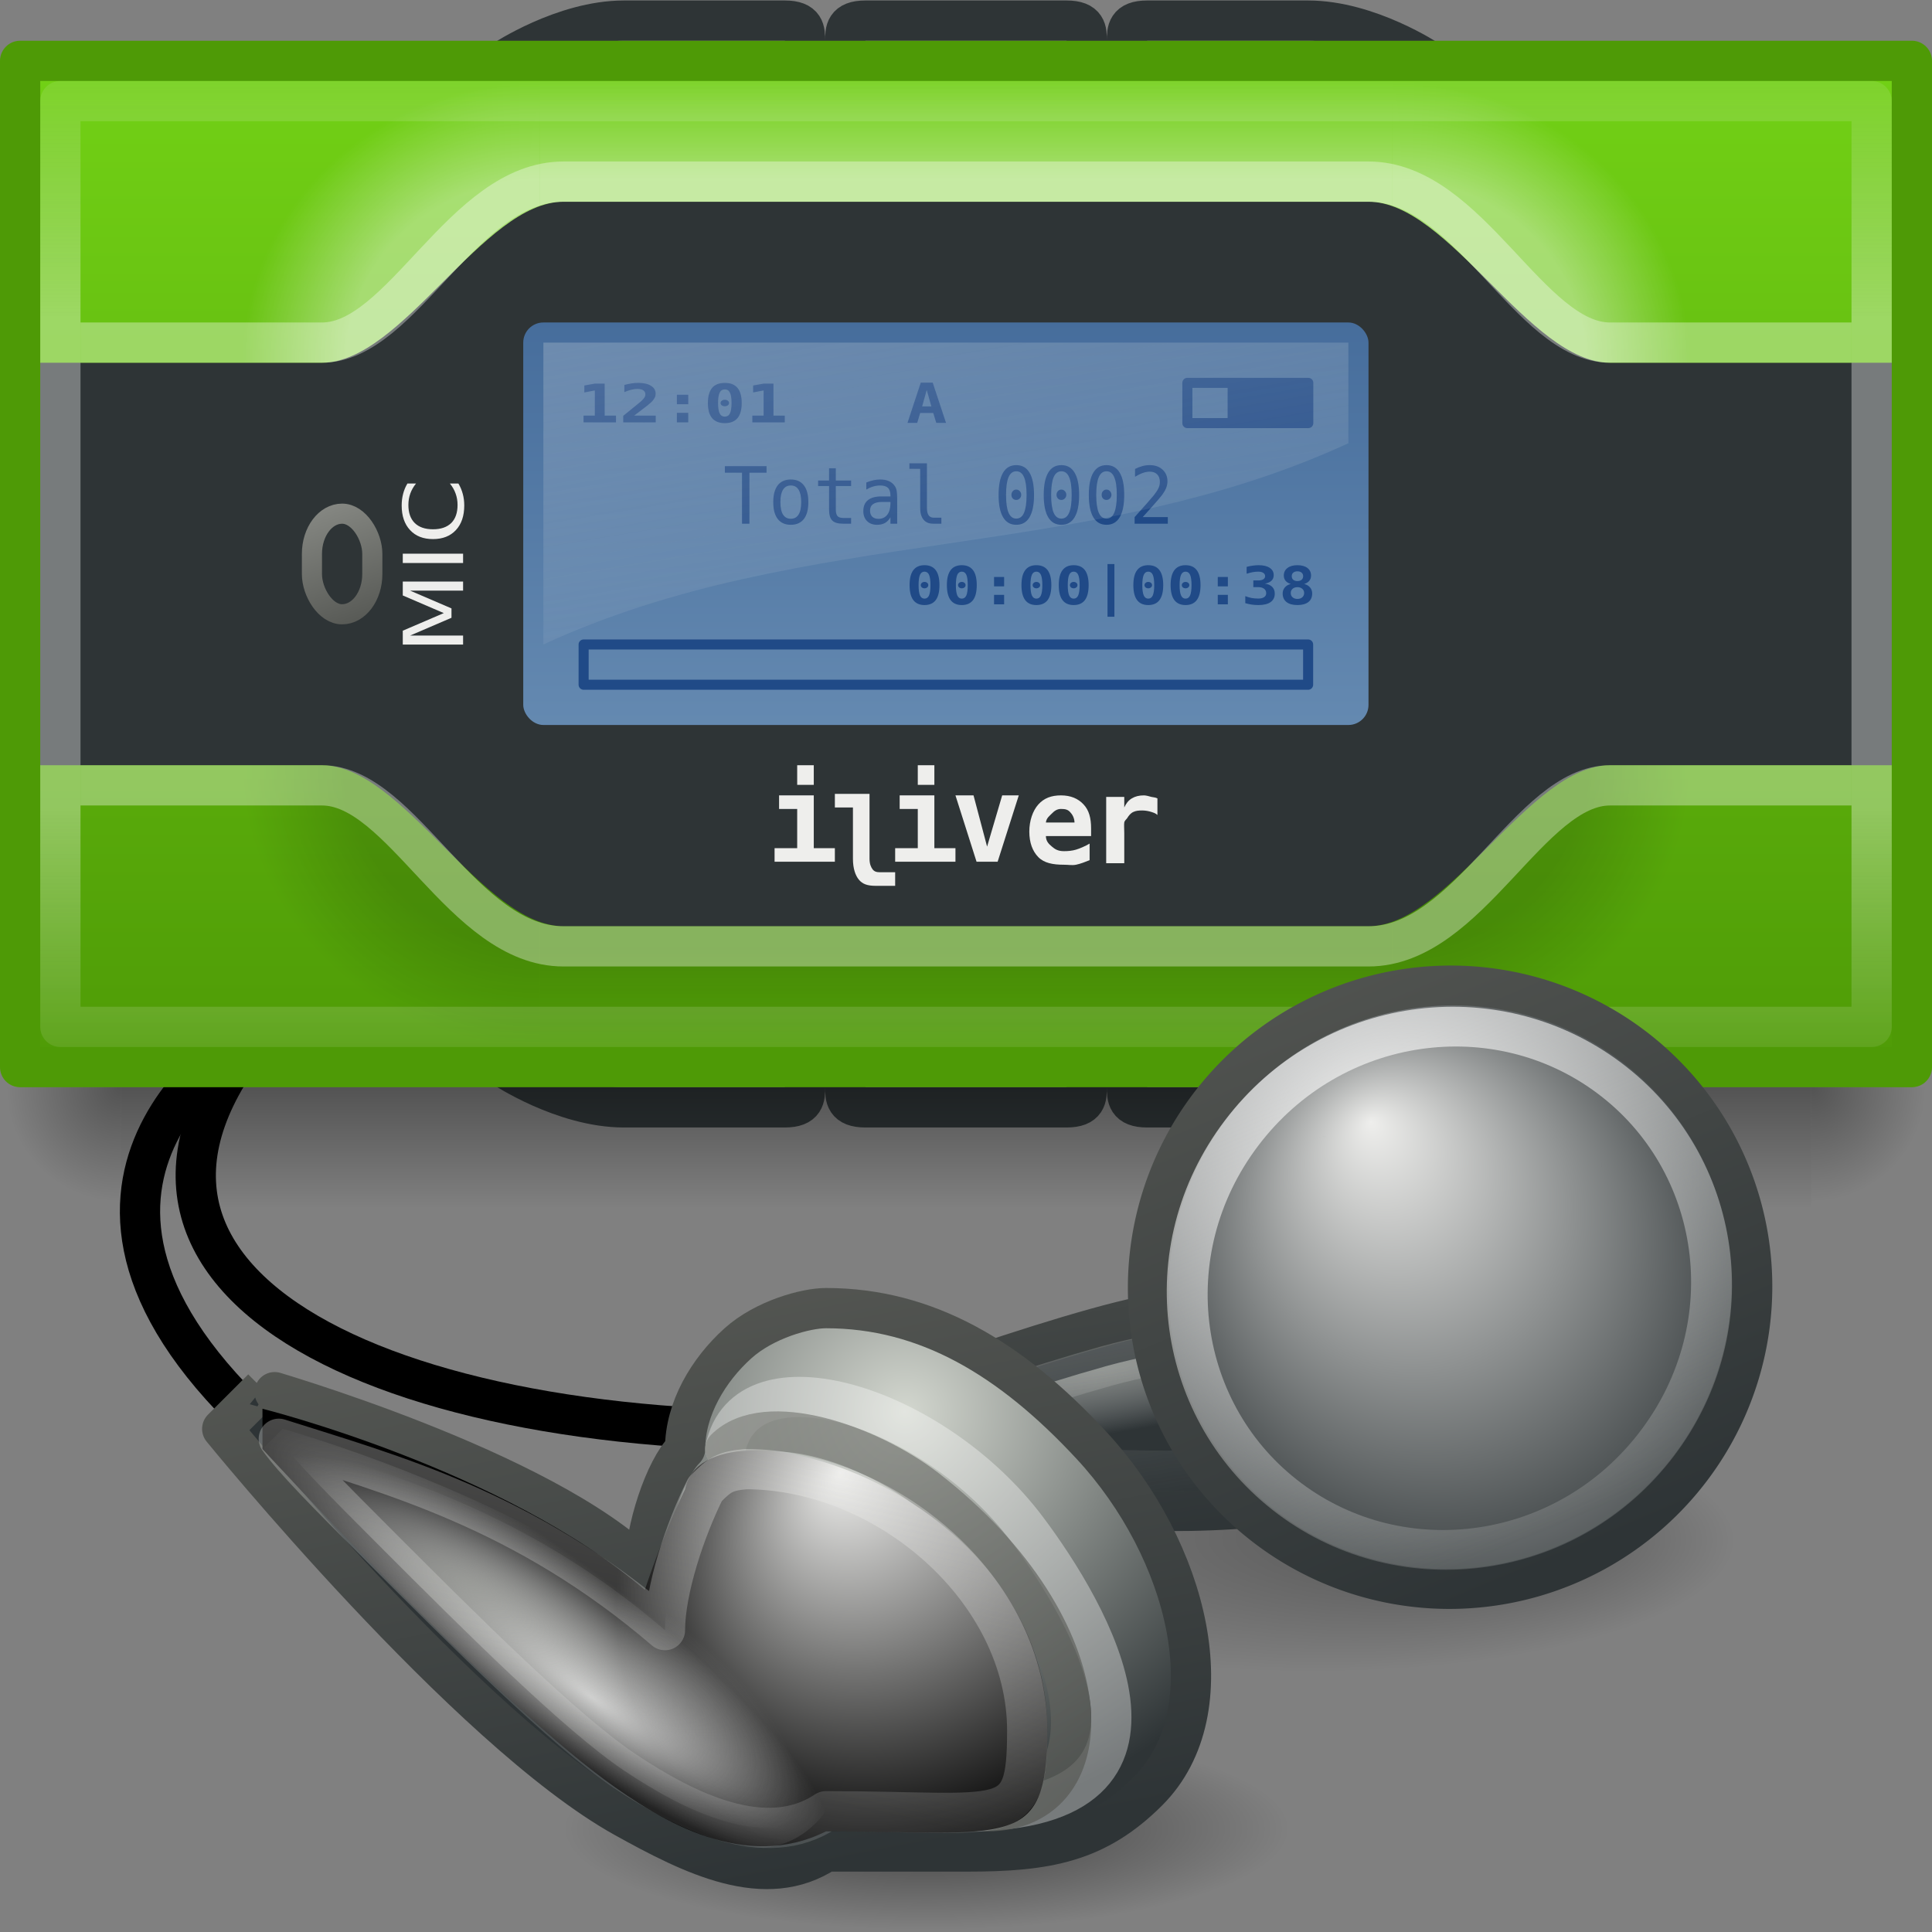 <?xml version="1.0" encoding="UTF-8" standalone="no"?>
<!-- Created with Inkscape (http://www.inkscape.org/) -->
<svg
   xmlns:svg="http://www.w3.org/2000/svg"
   xmlns="http://www.w3.org/2000/svg"
   xmlns:xlink="http://www.w3.org/1999/xlink"
   version="1.0"
   width="48"
   height="48"
   id="svg2684">
  <rect width="100%" height="100%" fill="#808080" stroke="none"/>
  <defs
     id="defs2686">
    <linearGradient
       id="linearGradient3649">
      <stop
         style="stop-color:#ffffff;stop-opacity:1"
         offset="0"
         id="stop3651" />
      <stop
         style="stop-color:#eeeeec;stop-opacity:0.196"
         offset="1"
         id="stop3653" />
    </linearGradient>
    <linearGradient
       id="linearGradient3356">
      <stop
         style="stop-color:#555753;stop-opacity:1"
         offset="0"
         id="stop3358" />
      <stop
         style="stop-color:#2e3436;stop-opacity:1"
         offset="1"
         id="stop3360" />
    </linearGradient>
    <linearGradient
       id="linearGradient3704">
      <stop
         style="stop-color:#eeeeec;stop-opacity:1"
         offset="0"
         id="stop3706" />
      <stop
         style="stop-color:#2e3436;stop-opacity:1"
         offset="1"
         id="stop3708" />
    </linearGradient>
    <linearGradient
       id="linearGradient3453">
      <stop
         style="stop-color:#eeeeec;stop-opacity:1"
         offset="0"
         id="stop3455" />
      <stop
         style="stop-color:#eeeeec;stop-opacity:0"
         offset="1"
         id="stop3457" />
    </linearGradient>
    <linearGradient
       id="linearGradient3479">
      <stop
         style="stop-color:#babdb6;stop-opacity:1"
         offset="0"
         id="stop3481" />
      <stop
         style="stop-color:#ffffff;stop-opacity:0"
         offset="1"
         id="stop3483" />
    </linearGradient>
    <linearGradient
       id="linearGradient3505">
      <stop
         style="stop-color:#555753;stop-opacity:1"
         offset="0"
         id="stop3507" />
      <stop
         style="stop-color:#2e3436;stop-opacity:1"
         offset="1"
         id="stop3509" />
    </linearGradient>
    <linearGradient
       id="linearGradient3389">
      <stop
         style="stop-color:#eeeeec;stop-opacity:1"
         offset="0"
         id="stop3391" />
      <stop
         style="stop-color:#eeeeec;stop-opacity:0.294"
         offset="1"
         id="stop3393" />
    </linearGradient>
    <linearGradient
       x1="27.047"
       y1="31.068"
       x2="24.043"
       y2="44.745"
       id="linearGradient2359"
       xlink:href="#linearGradient3389"
       gradientUnits="userSpaceOnUse"
       gradientTransform="matrix(1,0,0,1.023,0,-1.761)" />
    <linearGradient
       id="linearGradient3422">
      <stop
         style="stop-color:#babdb6;stop-opacity:1"
         offset="0"
         id="stop3424" />
      <stop
         style="stop-color:#ffffff;stop-opacity:0"
         offset="1"
         id="stop3426" />
    </linearGradient>
    <radialGradient
       cx="9.433"
       cy="67.937"
       r="9.797"
       fx="7.63"
       fy="64.277"
       id="radialGradient3428"
       xlink:href="#linearGradient3422"
       gradientUnits="userSpaceOnUse"
       gradientTransform="matrix(0.747,0.416,-0.155,0.278,13.85,16.235)" />
    <linearGradient
       id="linearGradient3383">
      <stop
         style="stop-color:#ffffff;stop-opacity:1"
         offset="0"
         id="stop3385" />
      <stop
         style="stop-color:#ffffff;stop-opacity:0"
         offset="1"
         id="stop3387" />
    </linearGradient>
    <radialGradient
       cx="8.51"
       cy="20.591"
       r="10.484"
       fx="10.694"
       fy="22.915"
       id="radialGradient3411"
       xlink:href="#linearGradient3383"
       gradientUnits="userSpaceOnUse"
       gradientTransform="matrix(0.668,0.497,-0.119,0.16,8.266,31.19)" />
    <radialGradient
       cx="27.5"
       cy="37.5"
       r="1"
       fx="27.5"
       fy="38.781"
       id="radialGradient3986"
       xlink:href="#linearGradient3501"
       gradientUnits="userSpaceOnUse"
       gradientTransform="matrix(0.5,0,0,1.5,13.75,-18.75)" />
    <radialGradient
       cx="27.5"
       cy="37.5"
       r="1"
       fx="27.5"
       fy="38.781"
       id="radialGradient3984"
       xlink:href="#linearGradient3501"
       gradientUnits="userSpaceOnUse"
       gradientTransform="matrix(0.5,0,0,1.5,13.75,-18.75)" />
    <radialGradient
       cx="27.5"
       cy="37.5"
       r="1"
       fx="27.5"
       fy="38.781"
       id="radialGradient3982"
       xlink:href="#linearGradient3501"
       gradientUnits="userSpaceOnUse"
       gradientTransform="matrix(0.5,0,0,1.5,13.75,-18.75)" />
    <linearGradient
       id="linearGradient3501">
      <stop
         style="stop-color:#2e3436;stop-opacity:1"
         offset="0"
         id="stop3503" />
      <stop
         style="stop-color:#2e3436;stop-opacity:0"
         offset="1"
         id="stop3505" />
    </linearGradient>
    <radialGradient
       cx="27.5"
       cy="37.5"
       r="1"
       fx="27.5"
       fy="38.781"
       id="radialGradient3980"
       xlink:href="#linearGradient3501"
       gradientUnits="userSpaceOnUse"
       gradientTransform="matrix(0.5,0,0,1.5,13.75,-18.75)" />
    <linearGradient
       id="linearGradient3433">
      <stop
         style="stop-color:#eeeeec;stop-opacity:1"
         offset="0"
         id="stop3435" />
      <stop
         style="stop-color:#000000;stop-opacity:1"
         offset="1"
         id="stop3437" />
    </linearGradient>
    <radialGradient
       cx="17.258"
       cy="19.513"
       r="10.484"
       fx="13"
       fy="19.741"
       id="radialGradient3376"
       xlink:href="#linearGradient3433"
       gradientUnits="userSpaceOnUse"
       gradientTransform="matrix(0.478,0.467,-0.561,0.574,23.707,17.188)" />
    <linearGradient
       id="linearGradient3342">
      <stop
         style="stop-color:#888a85;stop-opacity:1"
         offset="0"
         id="stop3345" />
      <stop
         style="stop-color:#555753;stop-opacity:1"
         offset="1"
         id="stop3347" />
    </linearGradient>
    <linearGradient
       x1="15.5"
       y1="33.066"
       x2="25.091"
       y2="43.5"
       id="linearGradient3349"
       xlink:href="#linearGradient3342"
       gradientUnits="userSpaceOnUse" />
    <linearGradient
       id="linearGradient3497">
      <stop
         style="stop-color:#555753;stop-opacity:1"
         offset="0"
         id="stop3499" />
      <stop
         style="stop-color:#2e3436;stop-opacity:1"
         offset="1"
         id="stop3501" />
    </linearGradient>
    <linearGradient
       x1="19.817"
       y1="27.315"
       x2="12.503"
       y2="39.791"
       id="linearGradient2368"
       xlink:href="#linearGradient3497"
       gradientUnits="userSpaceOnUse"
       gradientTransform="matrix(0.766,-0.69,0.659,0.797,-20.255,21.897)" />
    <linearGradient
       id="linearGradient3340">
      <stop
         style="stop-color:#d3d7cf;stop-opacity:1"
         offset="0"
         id="stop3342" />
      <stop
         style="stop-color:#2e3436;stop-opacity:1"
         offset="1"
         id="stop3344" />
    </linearGradient>
    <radialGradient
       cx="19.757"
       cy="30.102"
       r="12.534"
       fx="19.757"
       fy="30.102"
       id="radialGradient2366"
       xlink:href="#linearGradient3340"
       gradientUnits="userSpaceOnUse"
       gradientTransform="matrix(0,0.812,-0.841,0,45.776,17.033)" />
    <linearGradient
       id="linearGradient3626">
      <stop
         style="stop-color:#000000;stop-opacity:1"
         offset="0"
         id="stop3628" />
      <stop
         style="stop-color:#000000;stop-opacity:0"
         offset="1"
         id="stop3630" />
    </linearGradient>
    <radialGradient
       cx="24"
       cy="40.5"
       r="24"
       fx="24"
       fy="40.5"
       id="radialGradient3752"
       xlink:href="#linearGradient3626"
       gradientUnits="userSpaceOnUse"
       gradientTransform="matrix(1,0,0,0.146,0,34.594)" />
    <linearGradient
       id="linearGradient3529">
      <stop
         style="stop-color:#ffffff;stop-opacity:1"
         offset="0"
         id="stop3531" />
      <stop
         style="stop-color:#ffffff;stop-opacity:1"
         offset="0.5"
         id="stop3537" />
      <stop
         style="stop-color:#eeeeec;stop-opacity:0.294"
         offset="1"
         id="stop3533" />
    </linearGradient>
    <linearGradient
       id="linearGradient4452">
      <stop
         style="stop-color:#d3d7cf;stop-opacity:1"
         offset="0"
         id="stop4454" />
      <stop
         style="stop-color:#888a85;stop-opacity:1"
         offset="1"
         id="stop4456" />
    </linearGradient>
    <linearGradient
       id="linearGradient4346">
      <stop
         style="stop-color:#eeeeec;stop-opacity:1"
         offset="0"
         id="stop4348" />
      <stop
         style="stop-color:#729fcf;stop-opacity:1"
         offset="1"
         id="stop4350" />
    </linearGradient>
    <linearGradient
       id="linearGradient4240">
      <stop
         style="stop-color:#ef2929;stop-opacity:1"
         offset="0"
         id="stop4242" />
      <stop
         style="stop-color:#a40000;stop-opacity:1"
         offset="1"
         id="stop4244" />
    </linearGradient>
    <linearGradient
       id="linearGradient4101">
      <stop
         style="stop-color:#000000;stop-opacity:1"
         offset="0"
         id="stop4103" />
      <stop
         style="stop-color:#000000;stop-opacity:0"
         offset="1"
         id="stop4105" />
    </linearGradient>
    <linearGradient
       id="linearGradient4052">
      <stop
         style="stop-color:#888a85;stop-opacity:1"
         offset="0"
         id="stop4054" />
      <stop
         style="stop-color:#555753;stop-opacity:1"
         offset="1"
         id="stop4056" />
    </linearGradient>
    <linearGradient
       id="linearGradient3675">
      <stop
         style="stop-color:#eeeeec;stop-opacity:1"
         offset="0"
         id="stop3677" />
      <stop
         style="stop-color:#eeeeec;stop-opacity:0"
         offset="1"
         id="stop3679" />
    </linearGradient>
    <linearGradient
       id="linearGradient3662">
      <stop
         style="stop-color:#3465a4;stop-opacity:1"
         offset="0"
         id="stop3664" />
      <stop
         style="stop-color:#729fcf;stop-opacity:1"
         offset="1"
         id="stop3666" />
    </linearGradient>
    <linearGradient
       id="linearGradient3635">
      <stop
         style="stop-color:#000000;stop-opacity:1"
         offset="0"
         id="stop3637" />
      <stop
         style="stop-color:#000000;stop-opacity:1"
         offset="0.65"
         id="stop3639" />
      <stop
         style="stop-color:#000000;stop-opacity:0"
         offset="1"
         id="stop3641" />
    </linearGradient>
    <linearGradient
       id="linearGradient3581">
      <stop
         style="stop-color:#ffffff;stop-opacity:1"
         offset="0"
         id="stop3583" />
      <stop
         style="stop-color:#ffffff;stop-opacity:1"
         offset="0.65"
         id="stop3605" />
      <stop
         style="stop-color:#ffffff;stop-opacity:0"
         offset="1"
         id="stop3585" />
    </linearGradient>
    <linearGradient
       id="linearGradient3567">
      <stop
         style="stop-color:#73d216;stop-opacity:1"
         offset="0"
         id="stop3569" />
      <stop
         style="stop-color:#4e9a06;stop-opacity:1"
         offset="1"
         id="stop3571" />
    </linearGradient>
    <radialGradient
       cx="14"
       cy="20"
       r="3"
       fx="14"
       fy="20"
       id="radialGradient3609"
       xlink:href="#linearGradient3635"
       gradientUnits="userSpaceOnUse"
       gradientTransform="matrix(2.323,0,0,2.323,-18.527,-76.467)" />
    <radialGradient
       cx="34"
       cy="20"
       r="3"
       fx="34"
       fy="20"
       id="radialGradient3611"
       xlink:href="#linearGradient3635"
       gradientUnits="userSpaceOnUse"
       gradientTransform="matrix(2.325,0,0,2.325,-45.05,-76.5)" />
    <linearGradient
       x1="24"
       y1="20"
       x2="24"
       y2="14"
       id="linearGradient3613"
       xlink:href="#linearGradient3635"
       gradientUnits="userSpaceOnUse"
       gradientTransform="matrix(1,0,0,1.167,0,-53.333)" />
    <radialGradient
       cx="14"
       cy="20"
       r="3"
       fx="14"
       fy="20"
       id="radialGradient3615"
       xlink:href="#linearGradient3581"
       gradientUnits="userSpaceOnUse"
       gradientTransform="matrix(2.323,0,0,2.323,-18.527,-26.467)" />
    <radialGradient
       cx="34"
       cy="20"
       r="3"
       fx="34"
       fy="20"
       id="radialGradient3617"
       xlink:href="#linearGradient3581"
       gradientUnits="userSpaceOnUse"
       gradientTransform="matrix(2.325,0,0,2.325,-45.05,-26.5)" />
    <linearGradient
       x1="24"
       y1="20"
       x2="24"
       y2="14"
       id="linearGradient3619"
       xlink:href="#linearGradient3581"
       gradientUnits="userSpaceOnUse"
       gradientTransform="matrix(1,0,0,1.167,0,-3.333)" />
    <radialGradient
       cx="24"
       cy="40.5"
       r="24"
       fx="34.869"
       fy="39.557"
       id="radialGradient4441"
       xlink:href="#linearGradient3626"
       gradientUnits="userSpaceOnUse"
       gradientTransform="matrix(1,0,0,0.146,0,34.594)" />
    <linearGradient
       x1="16.975"
       y1="33"
       x2="10.305"
       y2="42.778"
       id="linearGradient4443"
       xlink:href="#linearGradient3505"
       gradientUnits="userSpaceOnUse"
       gradientTransform="matrix(0.721,-0.696,0.702,0.739,-6.254,14.588)" />
    <radialGradient
       cx="6.865"
       cy="27.7"
       r="10.271"
       fx="6.865"
       fy="27.7"
       id="radialGradient4445"
       xlink:href="#linearGradient3479"
       gradientUnits="userSpaceOnUse"
       gradientTransform="matrix(-8.5861627e-2,0.128,-0.695,-0.465,30.203,49.383)" />
    <linearGradient
       x1="21.941"
       y1="34.082"
       x2="14.677"
       y2="44.691"
       id="linearGradient4447"
       xlink:href="#linearGradient3453"
       gradientUnits="userSpaceOnUse" />
    <radialGradient
       cx="21.606"
       cy="38.298"
       r="5.487"
       fx="18.683"
       fy="37.614"
       id="radialGradient4449"
       xlink:href="#linearGradient3704"
       gradientUnits="userSpaceOnUse"
       gradientTransform="matrix(1.35,0.377,-0.305,1.427,4.005,-24.82)" />
    <linearGradient
       x1="11.154"
       y1="36.413"
       x2="25.949"
       y2="44.373"
       id="linearGradient4451"
       xlink:href="#linearGradient3356"
       gradientUnits="userSpaceOnUse" />
    <linearGradient
       x1="12.408"
       y1="36.591"
       x2="25.416"
       y2="43.61"
       id="linearGradient4453"
       xlink:href="#linearGradient3649"
       gradientUnits="userSpaceOnUse" />
    <radialGradient
       cx="27.5"
       cy="37.5"
       r="1"
       fx="27.5"
       fy="38.781"
       id="radialGradient4455"
       xlink:href="#linearGradient3501"
       gradientUnits="userSpaceOnUse"
       gradientTransform="matrix(0.5,0,0,1.5,13.75,-18.75)" />
    <radialGradient
       cx="27.5"
       cy="37.5"
       r="1"
       fx="27.5"
       fy="38.781"
       id="radialGradient4457"
       xlink:href="#linearGradient3501"
       gradientUnits="userSpaceOnUse"
       gradientTransform="matrix(0.5,0,0,1.5,13.75,-18.75)" />
    <radialGradient
       cx="27.5"
       cy="37.5"
       r="1"
       fx="27.5"
       fy="38.781"
       id="radialGradient4459"
       xlink:href="#linearGradient3501"
       gradientUnits="userSpaceOnUse"
       gradientTransform="matrix(0.5,0,0,1.5,13.75,-18.75)" />
    <radialGradient
       cx="27.5"
       cy="37.5"
       r="1"
       fx="27.5"
       fy="38.781"
       id="radialGradient4461"
       xlink:href="#linearGradient3501"
       gradientUnits="userSpaceOnUse"
       gradientTransform="matrix(0.5,0,0,1.5,13.75,-18.75)" />
    <radialGradient
       cx="27.5"
       cy="37.5"
       r="1"
       fx="27.5"
       fy="38.781"
       id="radialGradient4463"
       xlink:href="#linearGradient3501"
       gradientUnits="userSpaceOnUse"
       gradientTransform="matrix(0.5,0,0,1.5,13.75,-18.75)" />
    <radialGradient
       cx="27.5"
       cy="37.5"
       r="1"
       fx="27.5"
       fy="38.781"
       id="radialGradient4465"
       xlink:href="#linearGradient3501"
       gradientUnits="userSpaceOnUse"
       gradientTransform="matrix(0.5,0,0,1.5,13.75,-18.75)" />
    <radialGradient
       cx="27.5"
       cy="37.5"
       r="1"
       fx="27.5"
       fy="38.781"
       id="radialGradient4467"
       xlink:href="#linearGradient3501"
       gradientUnits="userSpaceOnUse"
       gradientTransform="matrix(0.5,0,0,1.5,13.75,-18.75)" />
    <radialGradient
       cx="27.5"
       cy="37.5"
       r="1"
       fx="27.5"
       fy="38.781"
       id="radialGradient4469"
       xlink:href="#linearGradient3501"
       gradientUnits="userSpaceOnUse"
       gradientTransform="matrix(0.5,0,0,1.5,13.75,-18.75)" />
    <radialGradient
       cx="45"
       cy="38"
       r="1.5"
       fx="45"
       fy="38"
       id="radialGradient2909"
       xlink:href="#linearGradient4101"
       gradientUnits="userSpaceOnUse"
       gradientTransform="matrix(1.884,0,0,1.884,-39.772,-44.573)" />
    <radialGradient
       cx="45"
       cy="38"
       r="1.5"
       fx="45"
       fy="38"
       id="radialGradient2912"
       xlink:href="#linearGradient4101"
       gradientUnits="userSpaceOnUse"
       gradientTransform="matrix(-1.884,0,0,1.884,87.772,-44.573)" />
    <linearGradient
       x1="24"
       y1="38"
       x2="24"
       y2="41"
       id="linearGradient2915"
       xlink:href="#linearGradient4101"
       gradientUnits="userSpaceOnUse"
       gradientTransform="translate(0,-10.988)" />
    <linearGradient
       x1="21.517"
       y1="17.052"
       x2="23.5"
       y2="29.006"
       id="linearGradient2918"
       xlink:href="#linearGradient3675"
       gradientUnits="userSpaceOnUse"
       gradientTransform="translate(0,-10.988)" />
    <linearGradient
       x1="7.5"
       y1="23"
       x2="9.5"
       y2="27"
       id="linearGradient2934"
       xlink:href="#linearGradient4052"
       gradientUnits="userSpaceOnUse"
       gradientTransform="matrix(1,0,0,0.714,0,-3.845)" />
    <linearGradient
       x1="23.5"
       y1="12.469"
       x2="23.5"
       y2="29"
       id="linearGradient2938"
       xlink:href="#linearGradient3662"
       gradientUnits="userSpaceOnUse"
       gradientTransform="translate(0,-10.988)" />
    <linearGradient
       x1="24"
       y1="24"
       x2="24"
       y2="36"
       id="linearGradient2941"
       xlink:href="#linearGradient3529"
       gradientUnits="userSpaceOnUse"
       gradientTransform="translate(0,-9.988)"
       spreadMethod="reflect" />
    <linearGradient
       x1="24"
       y1="12"
       x2="24"
       y2="38"
       id="linearGradient2955"
       xlink:href="#linearGradient3567"
       gradientUnits="userSpaceOnUse"
       gradientTransform="translate(0,-10.988)" />
  </defs>
  <g
     id="layer1">
    <path
       d="M 21.564,35.5 C 10.021,36 1.021,32 6.521,25.5"
       style="fill:none;fill-rule:evenodd;stroke:#000000;stroke-width:1px;stroke-linecap:butt;stroke-linejoin:miter;stroke-opacity:1"
       id="path3732" />
    <path
       d="M 6.021,35 C 0.021,29 6.521,25.5 6.521,25.5"
       style="fill:none;fill-rule:evenodd;stroke:#000000;stroke-width:1px;stroke-linecap:butt;stroke-linejoin:miter;stroke-opacity:1"
       id="path3517" />
    <path
       d="M 12.5,26.512 C 12.5,26.512 14,27.512 15.5,27.512 C 15.5,27.512 19.5,27.512 19.5,27.512 C 20.5,27.512 19.5,26.512 20.5,26.512 C 21.5,26.512 20.5,27.512 21.5,27.512 C 21.5,27.512 26.5,27.512 26.5,27.512 C 27.5,27.512 26.5,26.512 27.5,26.512 C 28.5,26.512 27.5,27.512 28.5,27.512 C 28.5,27.512 32.5,27.512 32.5,27.512 C 34,27.512 35.5,26.512 35.5,26.512"
       style="fill:none;fill-rule:evenodd;stroke:#2e3436;stroke-width:1px;stroke-linecap:round;stroke-linejoin:round;stroke-opacity:1"
       id="path4044" />
    <path
       d="M 12.5,1.512 C 12.5,1.512 14,0.512 15.5,0.512 C 15.5,0.512 19.5,0.512 19.5,0.512 C 20.5,0.512 19.5,1.512 20.5,1.512 C 21.5,1.512 20.5,0.512 21.5,0.512 C 21.5,0.512 26.5,0.512 26.5,0.512 C 27.5,0.512 26.5,1.512 27.5,1.512 C 28.5,1.512 27.5,0.512 28.5,0.512 C 28.5,0.512 32.5,0.512 32.5,0.512 C 34,0.512 35.5,1.512 35.5,1.512"
       style="fill:none;fill-rule:evenodd;stroke:#2e3436;stroke-width:1px;stroke-linecap:round;stroke-linejoin:round;stroke-opacity:1"
       id="path4042" />
    <path
       d="M 0.5,1.512 C 0.5,1.512 47.5,1.512 47.5,1.512 L 47.5,26.512 L 0.5,26.512 L 0.5,1.512 z "
       style="fill:url(#linearGradient2955);fill-opacity:1;stroke:#4e9a06;stroke-linecap:round;stroke-linejoin:round"
       id="rect2588" />
    <g
       transform="matrix(1.059,0,0,1,-1.412,-10.988)"
       style="opacity:0.3"
       id="g3643">
      <rect
         width="7"
         height="7"
         x="7"
         y="-37"
         transform="scale(1,-1)"
         style="opacity:0.5;fill:url(#radialGradient3609);fill-opacity:1;stroke:none;stroke-linecap:square;stroke-linejoin:round"
         id="rect3614" />
      <rect
         width="7"
         height="7"
         x="34"
         y="-37"
         transform="scale(1,-1)"
         style="opacity:0.5;fill:url(#radialGradient3611);fill-opacity:1;stroke:none;stroke-linecap:square;stroke-linejoin:round"
         id="rect3616" />
      <rect
         width="20"
         height="7"
         x="14"
         y="-37"
         transform="scale(1,-1)"
         style="opacity:0.5;fill:url(#linearGradient3613);fill-opacity:1;stroke:none;stroke-linecap:square;stroke-linejoin:round"
         id="rect3618" />
    </g>
    <g
       transform="matrix(1.059,0,0,1,-1.412,-10.988)"
       style="opacity:0.8"
       id="g3607">
      <rect
         width="7"
         height="7"
         x="7"
         y="13"
         style="opacity:0.5;fill:url(#radialGradient3615);fill-opacity:1;stroke:none;stroke-linecap:square;stroke-linejoin:round"
         id="rect3575" />
      <rect
         width="7"
         height="7"
         x="34"
         y="13"
         style="opacity:0.5;fill:url(#radialGradient3617);fill-opacity:1;stroke:none;stroke-linecap:square;stroke-linejoin:round"
         id="rect3577" />
      <rect
         width="20"
         height="7"
         x="14"
         y="13"
         style="opacity:0.5;fill:url(#linearGradient3619);fill-opacity:1;stroke:none;stroke-linecap:square;stroke-linejoin:round"
         id="rect3579" />
    </g>
    <path
       d="M 1,19.012 L 8,19.012 C 10,19.012 12,23.012 14,23.012 L 34,23.012 C 36,23.012 38,19.012 40,19.012 L 47,19.012 L 47,9.012 L 40,9.012 C 38,9.012 36,5.012 34,5.012 L 14,5.012 C 12,5.012 10,9.012 8,9.012 L 1,9.012 L 1,19.012 z "
       style="fill:#2e3436;fill-rule:evenodd;stroke:none;stroke-width:1px;stroke-linecap:butt;stroke-linejoin:miter;stroke-opacity:1"
       id="path3561" />
    <path
       d="M 2.5,8.512 L 8,8.512 C 10,8.512 11.5,4.512 14,4.512 L 34,4.512 C 36.5,4.512 38,8.512 40,8.512 L 45.5,8.512"
       style="opacity:0.35;fill:none;fill-rule:evenodd;stroke:#ffffff;stroke-width:1px;stroke-linecap:square;stroke-linejoin:miter;stroke-opacity:1"
       id="path3559" />
    <path
       d="M 2.5,19.512 L 8,19.512 C 10,19.512 11.5,23.512 14,23.512 L 34,23.512 C 36.5,23.512 38,19.512 40,19.512 L 45.5,19.512"
       style="opacity:0.35;fill:none;fill-rule:evenodd;stroke:#ffffff;stroke-width:1px;stroke-linecap:square;stroke-linejoin:miter;stroke-opacity:1"
       id="path3563" />
    <rect
       width="45"
       height="23"
       x="1.5"
       y="2.512"
       style="opacity:0.35;fill:none;fill-opacity:1;stroke:url(#linearGradient2941);stroke-linecap:square;stroke-linejoin:round"
       id="rect3565" />
    <rect
       width="21"
       height="10"
       rx="0.5"
       ry="0.5"
       x="13"
       y="8.012"
       style="opacity:0.8;fill:url(#linearGradient2938);fill-opacity:1;stroke:none;stroke-linecap:square;stroke-linejoin:round"
       id="rect3660" />
    <path
       d="M 19.806,19.012 L 19.806,19.499 L 20.218,19.499 L 20.218,19.012 L 19.806,19.012 z M 22.802,19.012 L 22.802,19.499 L 23.214,19.499 L 23.214,19.012 L 22.802,19.012 z M 20.742,19.724 L 20.742,20.061 L 21.191,20.061 L 21.191,21.334 C 21.191,21.579 21.252,21.753 21.341,21.858 C 21.43,21.964 21.549,22.008 21.753,22.008 L 22.24,22.008 L 22.24,21.671 L 21.865,21.671 C 21.77,21.671 21.718,21.65 21.678,21.596 C 21.638,21.542 21.603,21.463 21.603,21.334 L 21.603,19.724 L 20.742,19.724 z M 19.356,19.761 L 19.356,20.098 L 19.806,20.098 L 19.806,21.072 L 19.244,21.072 L 19.244,21.409 L 20.742,21.409 L 20.742,21.072 L 20.218,21.072 L 20.218,19.761 L 19.356,19.761 z M 22.352,19.761 L 22.352,20.098 L 22.802,20.098 L 22.802,21.072 L 22.24,21.072 L 22.24,21.409 L 23.738,21.409 L 23.738,21.072 L 23.214,21.072 L 23.214,19.761 L 22.352,19.761 z M 23.738,19.761 L 24.262,21.409 L 24.786,21.409 L 25.311,19.761 L 24.899,19.761 L 24.524,21.034 L 24.187,19.761 L 23.738,19.761 z M 26.359,19.761 C 26.118,19.761 25.937,19.831 25.798,19.986 C 25.658,20.141 25.573,20.393 25.573,20.66 C 25.573,20.936 25.653,21.149 25.798,21.296 C 25.943,21.443 26.16,21.484 26.434,21.484 C 26.549,21.484 26.63,21.504 26.734,21.484 C 26.837,21.463 26.971,21.412 27.071,21.371 L 27.071,20.959 C 26.966,21.021 26.829,21.081 26.734,21.109 C 26.638,21.138 26.533,21.147 26.434,21.147 C 26.285,21.147 26.21,21.098 26.135,21.034 C 26.059,20.971 25.986,20.901 25.985,20.772 L 27.108,20.772 L 27.108,20.585 C 27.108,20.324 27.056,20.129 26.921,19.986 C 26.787,19.841 26.602,19.761 26.359,19.761 z M 28.419,19.761 C 28.303,19.761 28.206,19.784 28.119,19.836 C 28.033,19.887 27.974,19.967 27.932,20.061 L 27.932,19.799 L 27.483,19.799 L 27.483,21.446 L 27.932,21.446 L 27.932,20.697 C 27.932,20.59 27.923,20.488 27.932,20.435 C 27.942,20.382 27.984,20.36 28.007,20.323 C 28.044,20.262 28.09,20.204 28.157,20.173 C 28.225,20.141 28.291,20.136 28.382,20.136 C 28.457,20.136 28.544,20.152 28.606,20.173 C 28.67,20.194 28.709,20.205 28.756,20.248 L 28.756,19.836 C 28.705,19.809 28.663,19.812 28.606,19.799 C 28.551,19.784 28.477,19.761 28.419,19.761 z M 26.359,20.098 C 26.469,20.098 26.528,20.114 26.584,20.173 C 26.641,20.231 26.694,20.322 26.696,20.435 L 25.985,20.435 C 25.996,20.325 26.076,20.27 26.135,20.21 C 26.193,20.15 26.261,20.098 26.359,20.098 z "
       style="font-size:4px;font-style:normal;font-weight:normal;fill:#eeeeec;fill-opacity:1;stroke:none;stroke-width:1px;stroke-linecap:butt;stroke-linejoin:miter;stroke-opacity:1;font-family:Bitstream Vera Sans Mono"
       id="path4399" />
    <rect
       width="1.5"
       height="2.5"
       rx="1"
       ry="1"
       x="7.75"
       y="12.762"
       style="fill:#2e3436;fill-opacity:1;stroke:url(#linearGradient2934);stroke-width:0.5;stroke-linecap:round;stroke-linejoin:round;stroke-miterlimit:4;stroke-dasharray:none;stroke-opacity:1"
       id="rect4046" />
    <path
       d="M -14.981,10.691 L -14.658,10.691 L -14.249,11.78 L -13.839,10.691 L -13.516,10.691 L -13.516,12.292 L -13.727,12.292 L -13.727,10.886 L -14.14,11.984 L -14.358,11.984 L -14.771,10.886 L -14.771,12.292 L -14.981,12.292 L -14.981,10.691 M -13.085,10.691 L -12.868,10.691 L -12.868,12.292 L -13.085,12.292 L -13.085,10.691 M -11.238,10.814 L -11.238,11.042 C -11.311,10.975 -11.389,10.924 -11.472,10.89 C -11.554,10.857 -11.642,10.84 -11.735,10.84 C -11.918,10.84 -12.058,10.896 -12.155,11.008 C -12.252,11.12 -12.301,11.281 -12.301,11.493 C -12.301,11.704 -12.252,11.865 -12.155,11.978 C -12.058,12.089 -11.918,12.145 -11.735,12.145 C -11.642,12.145 -11.554,12.128 -11.472,12.094 C -11.389,12.061 -11.311,12.01 -11.238,11.942 L -11.238,12.168 C -11.314,12.22 -11.395,12.258 -11.48,12.284 C -11.564,12.31 -11.653,12.323 -11.748,12.323 C -11.99,12.323 -12.181,12.249 -12.32,12.101 C -12.46,11.952 -12.529,11.749 -12.529,11.493 C -12.529,11.235 -12.46,11.033 -12.32,10.885 C -12.181,10.736 -11.99,10.662 -11.748,10.662 C -11.652,10.662 -11.562,10.675 -11.478,10.7 C -11.392,10.725 -11.313,10.763 -11.238,10.814"
       transform="matrix(0,-1.069,0.936,0,0,0)"
       style="font-size:2.196px;font-style:normal;font-weight:normal;fill:#eeeeec;fill-opacity:1;stroke:none;stroke-width:1px;stroke-linecap:butt;stroke-linejoin:miter;stroke-opacity:1;font-family:Bitstream Vera Sans Mono"
       id="text4048" />
    <path
       d="M 12.629,11.855 L 12.873,11.855 L 12.873,11.137 L 12.646,11.194 L 12.646,10.996 L 12.875,10.942 L 13.086,10.942 L 13.086,11.855 L 13.331,11.855 L 13.331,12.048 L 12.629,12.048 L 12.629,11.855 M 13.724,11.855 L 14.191,11.855 L 14.191,12.048 L 13.488,12.048 L 13.488,11.861 L 13.606,11.735 C 13.747,11.586 13.833,11.494 13.863,11.459 C 13.9,11.416 13.927,11.379 13.943,11.346 C 13.959,11.313 13.967,11.281 13.967,11.248 C 13.967,11.199 13.952,11.161 13.922,11.134 C 13.893,11.107 13.85,11.094 13.795,11.094 C 13.756,11.094 13.712,11.101 13.664,11.117 C 13.615,11.133 13.564,11.155 13.512,11.185 L 13.512,10.981 C 13.564,10.962 13.616,10.947 13.666,10.937 C 13.717,10.927 13.766,10.922 13.813,10.922 C 13.93,10.922 14.022,10.949 14.088,11.004 C 14.155,11.058 14.189,11.133 14.189,11.227 C 14.189,11.27 14.182,11.311 14.167,11.349 C 14.152,11.387 14.128,11.43 14.092,11.476 C 14.066,11.51 13.994,11.585 13.876,11.703 C 13.813,11.767 13.762,11.817 13.724,11.855 M 14.649,11.26 L 14.895,11.26 L 14.895,11.531 L 14.649,11.531 L 14.649,11.26 M 14.649,11.776 L 14.895,11.776 L 14.895,12.048 L 14.649,12.048 L 14.649,11.776 M 15.594,11.496 C 15.594,11.47 15.603,11.448 15.62,11.43 C 15.638,11.412 15.66,11.403 15.686,11.403 C 15.712,11.403 15.734,11.412 15.752,11.43 C 15.769,11.448 15.778,11.47 15.778,11.496 C 15.778,11.522 15.769,11.543 15.752,11.561 C 15.734,11.579 15.712,11.588 15.686,11.588 C 15.66,11.588 15.638,11.579 15.62,11.562 C 15.603,11.544 15.594,11.522 15.594,11.496 M 15.686,11.107 C 15.635,11.107 15.598,11.138 15.575,11.2 C 15.552,11.261 15.54,11.36 15.54,11.496 C 15.54,11.631 15.552,11.73 15.575,11.792 C 15.598,11.854 15.635,11.884 15.686,11.884 C 15.737,11.884 15.774,11.854 15.797,11.792 C 15.82,11.73 15.832,11.631 15.832,11.496 C 15.832,11.36 15.82,11.261 15.797,11.2 C 15.774,11.138 15.737,11.107 15.686,11.107 M 15.32,11.496 C 15.32,11.304 15.351,11.161 15.411,11.065 C 15.472,10.969 15.564,10.922 15.686,10.922 C 15.808,10.922 15.9,10.969 15.961,11.065 C 16.021,11.16 16.052,11.304 16.052,11.496 C 16.052,11.688 16.021,11.831 15.961,11.927 C 15.9,12.022 15.808,12.07 15.686,12.07 C 15.564,12.07 15.472,12.022 15.411,11.927 C 15.351,11.831 15.32,11.687 15.32,11.496 M 16.282,11.855 L 16.526,11.855 L 16.526,11.137 L 16.299,11.194 L 16.299,10.996 L 16.528,10.942 L 16.739,10.942 L 16.739,11.855 L 16.984,11.855 L 16.984,12.048 L 16.282,12.048 L 16.282,11.855"
       transform="scale(1.148,0.871)"
       style="font-size:1.518px;font-style:normal;font-weight:normal;fill:#204a87;fill-opacity:1;stroke:none;stroke-width:1px;stroke-linecap:butt;stroke-linejoin:miter;stroke-opacity:1;font-family:Bitstream Vera Sans"
       id="text4060" />
    <path
       d="M 20.799,10.729 L 20.696,11.181 L 20.903,11.181 L 20.799,10.729 M 20.665,10.528 L 20.933,10.528 L 21.232,11.635 L 21.013,11.635 L 20.945,11.362 L 20.652,11.362 L 20.585,11.635 L 20.367,11.635 L 20.665,10.528"
       transform="scale(1.107,0.903)"
       style="font-size:1.518px;font-style:normal;font-weight:normal;fill:#204a87;fill-opacity:1;stroke:none;stroke-width:1px;stroke-linecap:butt;stroke-linejoin:miter;stroke-opacity:1;font-family:Bitstream Vera Sans Mono"
       id="text4064" />
    <path
       d="M 18.471,11.288 L 19.533,11.288 L 19.533,11.446 L 19.097,11.446 L 19.097,12.681 L 18.908,12.681 L 18.908,11.446 L 18.471,11.446 L 18.471,11.288 M 20.151,11.756 C 20.064,11.756 19.998,11.79 19.953,11.858 C 19.908,11.926 19.886,12.026 19.886,12.159 C 19.886,12.292 19.908,12.392 19.953,12.46 C 19.998,12.528 20.064,12.562 20.151,12.562 C 20.238,12.562 20.305,12.528 20.349,12.46 C 20.394,12.392 20.416,12.292 20.416,12.159 C 20.416,12.026 20.394,11.926 20.349,11.858 C 20.305,11.79 20.238,11.756 20.151,11.756 M 20.151,11.611 C 20.296,11.611 20.406,11.658 20.483,11.751 C 20.56,11.845 20.598,11.981 20.598,12.159 C 20.598,12.338 20.56,12.474 20.484,12.568 C 20.407,12.661 20.296,12.708 20.151,12.708 C 20.006,12.708 19.895,12.661 19.819,12.568 C 19.742,12.474 19.704,12.338 19.704,12.159 C 19.704,11.981 19.742,11.845 19.819,11.751 C 19.895,11.658 20.006,11.611 20.151,11.611 M 21.298,11.339 L 21.298,11.636 L 21.688,11.636 L 21.688,11.769 L 21.298,11.769 L 21.298,12.336 C 21.298,12.414 21.313,12.467 21.342,12.498 C 21.371,12.528 21.422,12.543 21.495,12.543 L 21.688,12.543 L 21.688,12.681 L 21.478,12.681 C 21.349,12.681 21.259,12.655 21.206,12.603 C 21.153,12.552 21.126,12.463 21.126,12.336 L 21.126,11.769 L 20.847,11.769 L 20.847,11.636 L 21.126,11.636 L 21.126,11.339 L 21.298,11.339 M 22.529,12.155 L 22.473,12.155 C 22.372,12.155 22.297,12.173 22.246,12.209 C 22.195,12.243 22.17,12.296 22.17,12.365 C 22.17,12.428 22.189,12.477 22.227,12.512 C 22.265,12.547 22.318,12.564 22.385,12.564 C 22.479,12.564 22.554,12.531 22.608,12.466 C 22.662,12.4 22.689,12.309 22.69,12.194 L 22.69,12.155 L 22.529,12.155 M 22.862,12.085 L 22.862,12.681 L 22.69,12.681 L 22.69,12.526 C 22.653,12.588 22.607,12.634 22.551,12.664 C 22.496,12.693 22.428,12.708 22.348,12.708 C 22.242,12.708 22.157,12.678 22.094,12.618 C 22.03,12.558 21.999,12.477 21.999,12.377 C 21.999,12.26 22.037,12.172 22.115,12.112 C 22.194,12.051 22.308,12.021 22.459,12.021 L 22.69,12.021 L 22.69,11.994 C 22.689,11.911 22.668,11.85 22.626,11.813 C 22.585,11.775 22.518,11.756 22.427,11.756 C 22.368,11.756 22.309,11.765 22.25,11.781 C 22.19,11.798 22.132,11.823 22.075,11.855 L 22.075,11.683 C 22.139,11.659 22.199,11.641 22.257,11.629 C 22.315,11.617 22.372,11.611 22.427,11.611 C 22.513,11.611 22.587,11.623 22.648,11.649 C 22.709,11.674 22.759,11.713 22.797,11.764 C 22.821,11.795 22.838,11.833 22.848,11.879 C 22.857,11.925 22.862,11.993 22.862,12.085 M 23.62,12.302 C 23.62,12.379 23.634,12.437 23.662,12.476 C 23.691,12.516 23.732,12.535 23.788,12.535 L 23.988,12.535 L 23.988,12.681 L 23.771,12.681 C 23.668,12.681 23.589,12.648 23.532,12.582 C 23.476,12.516 23.448,12.423 23.448,12.302 L 23.448,11.353 L 23.173,11.353 L 23.173,11.219 L 23.62,11.219 L 23.62,12.302 M 25.773,11.981 C 25.773,11.947 25.785,11.917 25.808,11.892 C 25.833,11.867 25.862,11.855 25.895,11.855 C 25.93,11.855 25.96,11.867 25.985,11.892 C 26.01,11.917 26.022,11.947 26.022,11.981 C 26.022,12.016 26.01,12.045 25.985,12.07 C 25.96,12.094 25.931,12.106 25.895,12.106 C 25.86,12.106 25.831,12.094 25.807,12.071 C 25.784,12.047 25.773,12.017 25.773,11.981 M 25.897,11.412 C 25.809,11.412 25.744,11.459 25.7,11.554 C 25.657,11.648 25.636,11.792 25.636,11.986 C 25.636,12.178 25.657,12.322 25.7,12.417 C 25.744,12.511 25.809,12.558 25.897,12.558 C 25.985,12.558 26.051,12.511 26.094,12.417 C 26.137,12.322 26.159,12.178 26.159,11.986 C 26.159,11.792 26.137,11.648 26.094,11.554 C 26.051,11.459 25.985,11.412 25.897,11.412 M 25.897,11.263 C 26.046,11.263 26.158,11.324 26.234,11.446 C 26.31,11.567 26.349,11.747 26.349,11.986 C 26.349,12.223 26.31,12.403 26.234,12.525 C 26.158,12.647 26.046,12.708 25.897,12.708 C 25.748,12.708 25.636,12.647 25.56,12.525 C 25.484,12.403 25.446,12.223 25.446,11.986 C 25.446,11.747 25.484,11.567 25.56,11.446 C 25.636,11.324 25.748,11.263 25.897,11.263 M 26.922,11.981 C 26.922,11.947 26.934,11.917 26.958,11.892 C 26.982,11.867 27.011,11.855 27.044,11.855 C 27.079,11.855 27.109,11.867 27.134,11.892 C 27.159,11.917 27.171,11.947 27.171,11.981 C 27.171,12.016 27.159,12.045 27.134,12.07 C 27.11,12.094 27.08,12.106 27.044,12.106 C 27.01,12.106 26.98,12.094 26.957,12.071 C 26.934,12.047 26.922,12.017 26.922,11.981 M 27.046,11.412 C 26.959,11.412 26.893,11.459 26.849,11.554 C 26.807,11.648 26.785,11.792 26.785,11.986 C 26.785,12.178 26.807,12.322 26.849,12.417 C 26.893,12.511 26.959,12.558 27.046,12.558 C 27.135,12.558 27.2,12.511 27.243,12.417 C 27.287,12.322 27.308,12.178 27.308,11.986 C 27.308,11.792 27.287,11.648 27.243,11.554 C 27.2,11.459 27.135,11.412 27.046,11.412 M 27.046,11.263 C 27.195,11.263 27.307,11.324 27.383,11.446 C 27.46,11.567 27.498,11.747 27.498,11.986 C 27.498,12.223 27.46,12.403 27.383,12.525 C 27.307,12.647 27.195,12.708 27.046,12.708 C 26.898,12.708 26.785,12.647 26.71,12.525 C 26.634,12.403 26.596,12.223 26.596,11.986 C 26.596,11.747 26.634,11.567 26.71,11.446 C 26.785,11.324 26.898,11.263 27.046,11.263 M 28.072,11.981 C 28.072,11.947 28.083,11.917 28.107,11.892 C 28.131,11.867 28.16,11.855 28.194,11.855 C 28.229,11.855 28.258,11.867 28.283,11.892 C 28.308,11.917 28.321,11.947 28.321,11.981 C 28.321,12.016 28.308,12.045 28.283,12.07 C 28.259,12.094 28.229,12.106 28.194,12.106 C 28.159,12.106 28.13,12.094 28.106,12.071 C 28.083,12.047 28.072,12.017 28.072,11.981 M 28.196,11.412 C 28.108,11.412 28.042,11.459 27.999,11.554 C 27.956,11.648 27.934,11.792 27.934,11.986 C 27.934,12.178 27.956,12.322 27.999,12.417 C 28.042,12.511 28.108,12.558 28.196,12.558 C 28.284,12.558 28.35,12.511 28.392,12.417 C 28.436,12.322 28.458,12.178 28.458,11.986 C 28.458,11.792 28.436,11.648 28.392,11.554 C 28.35,11.459 28.284,11.412 28.196,11.412 M 28.196,11.263 C 28.344,11.263 28.456,11.324 28.532,11.446 C 28.609,11.567 28.647,11.747 28.647,11.986 C 28.647,12.223 28.609,12.403 28.532,12.525 C 28.456,12.647 28.344,12.708 28.196,12.708 C 28.047,12.708 27.935,12.647 27.859,12.525 C 27.783,12.403 27.745,12.223 27.745,11.986 C 27.745,11.747 27.783,11.567 27.859,11.446 C 27.935,11.324 28.047,11.263 28.196,11.263 M 29.118,12.522 L 29.758,12.522 L 29.758,12.681 L 28.912,12.681 L 28.912,12.522 C 29.028,12.4 29.13,12.291 29.217,12.197 C 29.304,12.103 29.364,12.037 29.397,11.999 C 29.459,11.923 29.501,11.862 29.523,11.815 C 29.545,11.768 29.556,11.719 29.556,11.67 C 29.556,11.593 29.533,11.532 29.487,11.487 C 29.441,11.443 29.379,11.421 29.299,11.421 C 29.243,11.421 29.183,11.432 29.121,11.452 C 29.059,11.473 28.993,11.504 28.923,11.545 L 28.923,11.355 C 28.987,11.325 29.05,11.302 29.112,11.286 C 29.174,11.27 29.235,11.263 29.295,11.263 C 29.432,11.263 29.541,11.299 29.624,11.372 C 29.707,11.444 29.749,11.539 29.749,11.656 C 29.749,11.716 29.735,11.776 29.707,11.835 C 29.679,11.895 29.635,11.961 29.572,12.033 C 29.538,12.074 29.487,12.13 29.42,12.201 C 29.355,12.273 29.254,12.38 29.118,12.522"
       transform="scale(0.975,1.026)"
       style="font-size:1.91px;font-style:normal;font-weight:normal;fill:#204a87;fill-opacity:1;stroke:none;stroke-width:1px;stroke-linecap:butt;stroke-linejoin:miter;stroke-opacity:1;font-family:Bitstream Vera Sans Mono"
       id="text4068" />
    <path
       d="M 21.084,15.767 C 21.084,15.743 21.092,15.722 21.109,15.706 C 21.125,15.689 21.146,15.681 21.17,15.681 C 21.194,15.681 21.215,15.689 21.231,15.706 C 21.248,15.722 21.256,15.743 21.256,15.767 C 21.256,15.792 21.248,15.812 21.231,15.828 C 21.215,15.845 21.194,15.853 21.17,15.853 C 21.146,15.853 21.125,15.845 21.109,15.829 C 21.092,15.813 21.084,15.792 21.084,15.767 M 21.17,15.404 C 21.123,15.404 21.088,15.432 21.066,15.49 C 21.045,15.548 21.034,15.64 21.034,15.767 C 21.034,15.894 21.045,15.986 21.066,16.044 C 21.088,16.102 21.123,16.131 21.17,16.131 C 21.217,16.131 21.252,16.102 21.274,16.044 C 21.295,15.986 21.306,15.894 21.306,15.767 C 21.306,15.64 21.295,15.548 21.274,15.49 C 21.252,15.432 21.217,15.404 21.17,15.404 M 20.828,15.767 C 20.828,15.588 20.856,15.454 20.913,15.365 C 20.97,15.275 21.056,15.23 21.17,15.23 C 21.284,15.23 21.37,15.275 21.427,15.364 C 21.484,15.453 21.512,15.588 21.512,15.767 C 21.512,15.947 21.484,16.081 21.427,16.17 C 21.37,16.259 21.284,16.304 21.17,16.304 C 21.056,16.304 20.97,16.259 20.913,16.17 C 20.856,16.081 20.828,15.946 20.828,15.767 M 21.938,15.767 C 21.938,15.743 21.946,15.722 21.963,15.706 C 21.979,15.689 22,15.681 22.024,15.681 C 22.048,15.681 22.069,15.689 22.085,15.706 C 22.102,15.722 22.11,15.743 22.11,15.767 C 22.11,15.792 22.102,15.812 22.085,15.828 C 22.069,15.845 22.048,15.853 22.024,15.853 C 22,15.853 21.979,15.845 21.963,15.829 C 21.946,15.813 21.938,15.792 21.938,15.767 M 22.024,15.404 C 21.977,15.404 21.942,15.432 21.92,15.49 C 21.899,15.548 21.888,15.64 21.888,15.767 C 21.888,15.894 21.899,15.986 21.92,16.044 C 21.942,16.102 21.977,16.131 22.024,16.131 C 22.071,16.131 22.106,16.102 22.128,16.044 C 22.149,15.986 22.16,15.894 22.16,15.767 C 22.16,15.64 22.149,15.548 22.128,15.49 C 22.106,15.432 22.071,15.404 22.024,15.404 M 21.682,15.767 C 21.682,15.588 21.71,15.454 21.767,15.365 C 21.824,15.275 21.91,15.23 22.024,15.23 C 22.138,15.23 22.224,15.275 22.281,15.364 C 22.338,15.453 22.366,15.588 22.366,15.767 C 22.366,15.947 22.338,16.081 22.281,16.17 C 22.224,16.259 22.138,16.304 22.024,16.304 C 21.91,16.304 21.824,16.259 21.767,16.17 C 21.71,16.081 21.682,15.946 21.682,15.767 M 22.762,15.547 L 22.993,15.547 L 22.993,15.8 L 22.762,15.8 L 22.762,15.547 M 22.762,16.029 L 22.993,16.029 L 22.993,16.284 L 22.762,16.284 L 22.762,16.029 M 23.646,15.767 C 23.646,15.743 23.654,15.722 23.671,15.706 C 23.687,15.689 23.707,15.681 23.731,15.681 C 23.756,15.681 23.777,15.689 23.793,15.706 C 23.81,15.722 23.818,15.743 23.818,15.767 C 23.818,15.792 23.81,15.812 23.793,15.828 C 23.777,15.845 23.756,15.853 23.731,15.853 C 23.707,15.853 23.687,15.845 23.671,15.829 C 23.654,15.813 23.646,15.792 23.646,15.767 M 23.731,15.404 C 23.684,15.404 23.65,15.432 23.628,15.49 C 23.607,15.548 23.596,15.64 23.596,15.767 C 23.596,15.894 23.607,15.986 23.628,16.044 C 23.65,16.102 23.684,16.131 23.731,16.131 C 23.779,16.131 23.814,16.102 23.835,16.044 C 23.857,15.986 23.868,15.894 23.868,15.767 C 23.868,15.64 23.857,15.548 23.835,15.49 C 23.814,15.432 23.779,15.404 23.731,15.404 M 23.39,15.767 C 23.39,15.588 23.418,15.454 23.475,15.365 C 23.532,15.275 23.617,15.23 23.731,15.23 C 23.846,15.23 23.932,15.275 23.989,15.364 C 24.045,15.453 24.074,15.588 24.074,15.767 C 24.074,15.947 24.045,16.081 23.989,16.17 C 23.932,16.259 23.846,16.304 23.731,16.304 C 23.617,16.304 23.532,16.259 23.475,16.17 C 23.418,16.081 23.39,15.946 23.39,15.767 M 24.499,15.767 C 24.499,15.743 24.508,15.722 24.524,15.706 C 24.541,15.689 24.561,15.681 24.585,15.681 C 24.61,15.681 24.63,15.689 24.647,15.706 C 24.664,15.722 24.672,15.743 24.672,15.767 C 24.672,15.792 24.664,15.812 24.647,15.828 C 24.63,15.845 24.61,15.853 24.585,15.853 C 24.561,15.853 24.541,15.845 24.524,15.829 C 24.508,15.813 24.499,15.792 24.499,15.767 M 24.585,15.404 C 24.538,15.404 24.504,15.432 24.482,15.49 C 24.46,15.548 24.45,15.64 24.45,15.767 C 24.45,15.894 24.46,15.986 24.482,16.044 C 24.504,16.102 24.538,16.131 24.585,16.131 C 24.633,16.131 24.668,16.102 24.689,16.044 C 24.711,15.986 24.722,15.894 24.722,15.767 C 24.722,15.64 24.711,15.548 24.689,15.49 C 24.668,15.432 24.633,15.404 24.585,15.404 M 24.244,15.767 C 24.244,15.588 24.272,15.454 24.329,15.365 C 24.386,15.275 24.471,15.23 24.585,15.23 C 24.7,15.23 24.786,15.275 24.843,15.364 C 24.899,15.453 24.928,15.588 24.928,15.767 C 24.928,15.947 24.899,16.081 24.843,16.17 C 24.786,16.259 24.7,16.304 24.585,16.304 C 24.471,16.304 24.386,16.259 24.329,16.17 C 24.272,16.081 24.244,15.946 24.244,15.767 M 25.518,15.199 L 25.518,16.619 L 25.36,16.619 L 25.36,15.199 L 25.518,15.199 M 26.207,15.767 C 26.207,15.743 26.216,15.722 26.232,15.706 C 26.249,15.689 26.269,15.681 26.293,15.681 C 26.318,15.681 26.338,15.689 26.355,15.706 C 26.372,15.722 26.38,15.743 26.38,15.767 C 26.38,15.792 26.372,15.812 26.355,15.828 C 26.338,15.845 26.318,15.853 26.293,15.853 C 26.269,15.853 26.249,15.845 26.232,15.829 C 26.216,15.813 26.207,15.792 26.207,15.767 M 26.293,15.404 C 26.246,15.404 26.212,15.432 26.19,15.49 C 26.168,15.548 26.157,15.64 26.157,15.767 C 26.157,15.894 26.168,15.986 26.19,16.044 C 26.212,16.102 26.246,16.131 26.293,16.131 C 26.341,16.131 26.375,16.102 26.397,16.044 C 26.419,15.986 26.43,15.894 26.43,15.767 C 26.43,15.64 26.419,15.548 26.397,15.49 C 26.375,15.432 26.341,15.404 26.293,15.404 M 25.952,15.767 C 25.952,15.588 25.98,15.454 26.037,15.365 C 26.094,15.275 26.179,15.23 26.293,15.23 C 26.408,15.23 26.494,15.275 26.55,15.364 C 26.607,15.453 26.636,15.588 26.636,15.767 C 26.636,15.947 26.607,16.081 26.55,16.17 C 26.494,16.259 26.408,16.304 26.293,16.304 C 26.179,16.304 26.094,16.259 26.037,16.17 C 25.98,16.081 25.952,15.946 25.952,15.767 M 27.061,15.767 C 27.061,15.743 27.07,15.722 27.086,15.706 C 27.103,15.689 27.123,15.681 27.147,15.681 C 27.172,15.681 27.192,15.689 27.209,15.706 C 27.225,15.722 27.234,15.743 27.234,15.767 C 27.234,15.792 27.225,15.812 27.209,15.828 C 27.192,15.845 27.172,15.853 27.147,15.853 C 27.123,15.853 27.103,15.845 27.086,15.829 C 27.07,15.813 27.061,15.792 27.061,15.767 M 27.147,15.404 C 27.1,15.404 27.066,15.432 27.044,15.49 C 27.022,15.548 27.011,15.64 27.011,15.767 C 27.011,15.894 27.022,15.986 27.044,16.044 C 27.066,16.102 27.1,16.131 27.147,16.131 C 27.195,16.131 27.229,16.102 27.251,16.044 C 27.273,15.986 27.284,15.894 27.284,15.767 C 27.284,15.64 27.273,15.548 27.251,15.49 C 27.229,15.432 27.195,15.404 27.147,15.404 M 26.805,15.767 C 26.805,15.588 26.834,15.454 26.891,15.365 C 26.948,15.275 27.033,15.23 27.147,15.23 C 27.262,15.23 27.347,15.275 27.404,15.364 C 27.461,15.453 27.49,15.588 27.49,15.767 C 27.49,15.947 27.461,16.081 27.404,16.17 C 27.347,16.259 27.262,16.304 27.147,16.304 C 27.033,16.304 26.948,16.259 26.891,16.17 C 26.834,16.081 26.805,15.946 26.805,15.767 M 27.885,15.547 L 28.116,15.547 L 28.116,15.8 L 27.885,15.8 L 27.885,15.547 M 27.885,16.029 L 28.116,16.029 L 28.116,16.284 L 27.885,16.284 L 27.885,16.029 M 28.809,15.821 L 28.699,15.821 L 28.699,15.641 L 28.809,15.641 C 28.859,15.641 28.899,15.631 28.926,15.611 C 28.955,15.591 28.969,15.562 28.969,15.526 C 28.969,15.487 28.955,15.457 28.926,15.436 C 28.899,15.414 28.859,15.404 28.809,15.404 C 28.77,15.404 28.728,15.408 28.684,15.418 C 28.639,15.428 28.593,15.442 28.546,15.46 L 28.546,15.275 C 28.593,15.26 28.64,15.249 28.687,15.242 C 28.733,15.234 28.777,15.23 28.82,15.23 C 28.929,15.23 29.014,15.254 29.075,15.302 C 29.136,15.349 29.166,15.415 29.166,15.499 C 29.166,15.56 29.149,15.61 29.113,15.65 C 29.078,15.688 29.028,15.714 28.963,15.726 C 29.037,15.739 29.093,15.768 29.132,15.815 C 29.171,15.86 29.19,15.921 29.19,15.996 C 29.19,16.096 29.158,16.172 29.094,16.225 C 29.03,16.278 28.937,16.304 28.814,16.304 C 28.762,16.304 28.71,16.3 28.659,16.291 C 28.609,16.282 28.561,16.269 28.515,16.253 L 28.515,16.063 C 28.558,16.084 28.605,16.101 28.655,16.113 C 28.706,16.124 28.759,16.129 28.814,16.129 C 28.87,16.129 28.913,16.117 28.946,16.091 C 28.978,16.065 28.994,16.031 28.994,15.987 C 28.994,15.934 28.978,15.893 28.946,15.865 C 28.913,15.835 28.868,15.821 28.809,15.821 M 29.709,15.822 C 29.663,15.822 29.626,15.837 29.598,15.866 C 29.57,15.895 29.556,15.933 29.556,15.98 C 29.556,16.028 29.57,16.066 29.598,16.095 C 29.626,16.124 29.663,16.139 29.709,16.139 C 29.755,16.139 29.792,16.124 29.82,16.095 C 29.848,16.065 29.863,16.027 29.863,15.98 C 29.863,15.933 29.849,15.895 29.82,15.866 C 29.792,15.837 29.755,15.822 29.709,15.822 M 29.557,15.736 C 29.505,15.718 29.465,15.689 29.438,15.651 C 29.411,15.612 29.397,15.565 29.397,15.509 C 29.397,15.423 29.425,15.355 29.481,15.305 C 29.537,15.255 29.613,15.23 29.709,15.23 C 29.805,15.23 29.882,15.255 29.938,15.305 C 29.993,15.355 30.021,15.423 30.021,15.509 C 30.021,15.564 30.008,15.612 29.981,15.65 C 29.954,15.689 29.915,15.717 29.864,15.736 C 29.921,15.753 29.966,15.785 29.999,15.83 C 30.031,15.875 30.047,15.929 30.047,15.993 C 30.047,16.092 30.018,16.169 29.959,16.223 C 29.9,16.277 29.817,16.304 29.709,16.304 C 29.601,16.304 29.518,16.277 29.459,16.223 C 29.401,16.169 29.371,16.092 29.371,15.993 C 29.371,15.929 29.388,15.874 29.421,15.829 C 29.453,15.784 29.499,15.753 29.557,15.736 M 29.579,15.526 C 29.579,15.566 29.59,15.599 29.613,15.623 C 29.637,15.646 29.669,15.658 29.709,15.658 C 29.75,15.658 29.781,15.646 29.805,15.623 C 29.828,15.599 29.84,15.566 29.84,15.526 C 29.84,15.485 29.828,15.454 29.805,15.431 C 29.781,15.407 29.75,15.395 29.709,15.395 C 29.669,15.395 29.637,15.407 29.614,15.431 C 29.59,15.454 29.579,15.486 29.579,15.526"
       transform="scale(1.085,0.922)"
       style="font-size:1.419px;font-style:normal;font-weight:normal;fill:#204a87;fill-opacity:1;stroke:none;stroke-width:1px;stroke-linecap:butt;stroke-linejoin:miter;stroke-opacity:1;font-family:Bitstream Vera Sans Mono"
       id="text4076" />
    <rect
       width="18"
       height="1"
       x="14.5"
       y="16.012"
       style="fill:none;fill-opacity:1;stroke:#204a87;stroke-width:0.25;stroke-linecap:round;stroke-linejoin:round;stroke-miterlimit:4;stroke-dasharray:none;stroke-opacity:1"
       id="rect4082" />
    <rect
       width="3.004"
       height="1"
       x="29.5"
       y="9.512"
       style="fill:none;fill-opacity:1;stroke:#204a87;stroke-width:0.25;stroke-linecap:round;stroke-linejoin:round;stroke-miterlimit:4;stroke-dasharray:none;stroke-opacity:1"
       id="rect4086" />
    <rect
       width="2"
       height="1"
       x="30.5"
       y="9.512"
       style="fill:#204a87;fill-opacity:1;stroke:none;stroke-width:0.25;stroke-linecap:round;stroke-linejoin:round;stroke-miterlimit:4;stroke-dasharray:none;stroke-opacity:1"
       id="rect4088" />
    <path
       d="M 33.5,8.512 L 33.5,11.012 C 27,14.012 20,13.012 13.5,16.012 L 13.5,8.512 L 33.5,8.512 z "
       style="opacity:0.25;fill:url(#linearGradient2918);fill-opacity:1;stroke:none;stroke-linecap:square;stroke-linejoin:round"
       id="rect3673" />
    <path
       d="M 3,27.012 L 45,27.012 L 45,30.012 L 3,30.012 L 3,27.012 z "
       style="opacity:0.35;fill:url(#linearGradient2915);fill-opacity:1;stroke:none;stroke-width:0.25;stroke-linecap:round;stroke-linejoin:round;stroke-miterlimit:4;stroke-opacity:1"
       id="rect4094" />
    <path
       d="M 3,27.012 L 0,27.012 L 0,30.012 L 3,30.012 L 3,27.012 z "
       style="opacity:0.35;fill:url(#radialGradient2912);fill-opacity:1;stroke:none;stroke-width:0.25;stroke-linecap:round;stroke-linejoin:round;stroke-miterlimit:4;stroke-opacity:1"
       id="path2573" />
    <path
       d="M 45,27.012 L 48,27.012 L 48,30.012 L 45,30.012 L 45,27.012 z "
       style="opacity:0.35;fill:url(#radialGradient2909);fill-opacity:1;stroke:none;stroke-width:0.25;stroke-linecap:round;stroke-linejoin:round;stroke-miterlimit:4;stroke-opacity:1"
       id="path3566" />
    <g
       transform="translate(0.521,-4.5)"
       id="g4424">
      <g
         transform="translate(-0.457,3.5)"
         id="g3754">
        <path
           d="M 48 40.5 A 24 3.5 0 1 1  0,40.5 A 24 3.5 0 1 1  48 40.5 z"
           transform="matrix(0.438,0,0,0.929,22,1.643)"
           style="opacity:0.35;fill:url(#radialGradient4441);fill-opacity:1;stroke:none;stroke-width:1;stroke-miterlimit:4;stroke-dasharray:none;stroke-opacity:1"
           id="path3742" />
        <path
           d="M 20.5,37.655 C 20.5,37.655 29.02,39.351 33.307,38.047 C 36.696,37.017 41.894,33.479 41.936,31.136 C 41.957,30 32.016,25.259 31.943,30.998 C 31.943,30.998 29.111,32.178 29.093,33.613 C 27.67,33.569 20.518,36.22 20.518,36.22 L 20.5,37.655 z "
           style="fill:#2e3436;fill-opacity:1;fill-rule:evenodd;stroke:url(#linearGradient4443);stroke-width:1px;stroke-linecap:round;stroke-linejoin:round;stroke-opacity:1"
           id="path3575" />
        <path
           d="M 17.5,34.594 C 16.993,34.641 16.545,34.83 16.188,35.188 C 16.188,35.188 14.188,37.188 13.188,38.188 C 13.006,38.371 12.758,38.474 12.5,38.474 C 12.242,38.474 11.994,38.371 11.812,38.188 C 11.791,38.166 11.147,37.721 10.375,37.312 C 9.603,36.904 8.648,36.434 7.719,36 C 6.263,35.321 5.437,34.949 4.906,34.719 C 5.29,35.24 5.867,36.08 7.219,37.625 C 8.935,39.586 11.197,41.755 12.938,42.625 C 14.354,43.333 16.552,43.922 18.562,44.125 C 20.573,44.328 22.452,44.032 22.969,43.688 C 27.315,40.79 21.048,34.266 17.5,34.594 z "
           transform="matrix(0.721,-0.696,0.702,0.739,-6.254,14.588)"
           style="opacity:0.6;fill:url(#radialGradient4445);fill-opacity:1;fill-rule:evenodd;stroke:url(#linearGradient4447);stroke-width:0.99px;stroke-linecap:round;stroke-linejoin:round;stroke-opacity:1"
           id="path3581" />
        <path
           d="M 28.401 38 A 6.901 7.5 0 1 1  14.599,38 A 6.901 7.5 0 1 1  28.401 38 z"
           transform="matrix(0.866,0.65,-0.604,0.801,40.296,-11.432)"
           style="fill:url(#radialGradient4449);fill-opacity:1;stroke:url(#linearGradient4451);stroke-width:0.959;stroke-linecap:round;stroke-linejoin:round;stroke-miterlimit:4;stroke-dasharray:none;stroke-opacity:1"
           id="path3573" />
        <path
           d="M 21.5,31.438 C 18.238,31.438 15.531,34.324 15.531,38 C 15.531,41.676 18.238,44.562 21.5,44.562 C 24.762,44.562 27.469,41.676 27.469,38 C 27.469,34.324 24.762,31.438 21.5,31.438 z "
           transform="matrix(0.865,0.646,-0.604,0.797,40.3,-11.168)"
           style="opacity:0.75;fill:none;fill-opacity:1;stroke:url(#linearGradient4453);stroke-width:0.963;stroke-linecap:round;stroke-linejoin:round;stroke-miterlimit:4;stroke-dasharray:none;stroke-opacity:1"
           id="path3626" />
      </g>
      <g
         id="g4414">
        <path
           d="M 28 37.5 A 0.5 1.5 0 1 1  27,37.5 A 0.5 1.5 0 1 1  28 37.5 z"
           transform="matrix(-1.999,5.915046e-2,-2.3360442e-2,-1,91.341,68.862)"
           style="opacity:0.85;fill:url(#radialGradient4455);fill-opacity:1;stroke:none;stroke-width:1.225;stroke-linecap:round;stroke-linejoin:round;stroke-miterlimit:4;stroke-dasharray:none;stroke-dashoffset:0;stroke-opacity:0.498"
           id="path3868" />
        <path
           d="M 28 37.5 A 0.5 1.5 0 1 1  27,37.5 A 0.5 1.5 0 1 1  28 37.5 z"
           transform="matrix(-5.915046e-2,1.999,1,2.3360442e-2,3.138,-19.342)"
           style="opacity:0.85;fill:url(#radialGradient4457);fill-opacity:1;stroke:none;stroke-width:1.225;stroke-linecap:round;stroke-linejoin:round;stroke-miterlimit:4;stroke-dasharray:none;stroke-dashoffset:0;stroke-opacity:0.498"
           id="path3872" />
        <path
           d="M 28 37.5 A 0.5 1.5 0 1 1  27,37.5 A 0.5 1.5 0 1 1  28 37.5 z"
           transform="matrix(5.915046e-2,-1.999,-1,-2.3360442e-2,67.862,92.342)"
           style="opacity:0.85;fill:url(#radialGradient4459);fill-opacity:1;stroke:none;stroke-width:1.225;stroke-linecap:round;stroke-linejoin:round;stroke-miterlimit:4;stroke-dasharray:none;stroke-dashoffset:0;stroke-opacity:0.498"
           id="path3876" />
        <path
           d="M 28 37.5 A 0.5 1.5 0 1 1  27,37.5 A 0.5 1.5 0 1 1  28 37.5 z"
           transform="matrix(1.382,-1.445,-0.727,-0.687,22.251,99.489)"
           style="opacity:0.85;fill:url(#radialGradient4461);fill-opacity:1;stroke:none;stroke-width:1.225;stroke-linecap:round;stroke-linejoin:round;stroke-miterlimit:4;stroke-dasharray:none;stroke-dashoffset:0;stroke-opacity:0.498"
           id="path3880" />
        <path
           d="M 28 37.5 A 0.5 1.5 0 1 1  27,37.5 A 0.5 1.5 0 1 1  28 37.5 z"
           transform="matrix(1.445,1.382,0.687,-0.727,-27.49,23.252)"
           style="opacity:0.85;fill:url(#radialGradient4463);fill-opacity:1;stroke:none;stroke-width:1.225;stroke-linecap:round;stroke-linejoin:round;stroke-miterlimit:4;stroke-dasharray:none;stroke-dashoffset:0;stroke-opacity:0.498"
           id="path3884" />
        <path
           d="M 28 37.5 A 0.5 1.5 0 1 1  27,37.5 A 0.5 1.5 0 1 1  28 37.5 z"
           transform="matrix(-1.382,1.445,0.727,0.687,48.748,-26.489)"
           style="opacity:0.85;fill:url(#radialGradient4465);fill-opacity:1;stroke:none;stroke-width:1.225;stroke-linecap:round;stroke-linejoin:round;stroke-miterlimit:4;stroke-dasharray:none;stroke-dashoffset:0;stroke-opacity:0.498"
           id="path3888" />
        <path
           d="M 28 37.5 A 0.5 1.5 0 1 1  27,37.5 A 0.5 1.5 0 1 1  28 37.5 z"
           transform="matrix(-1.445,-1.382,-0.687,0.727,98.489,49.748)"
           style="opacity:0.85;fill:url(#radialGradient4467);fill-opacity:1;stroke:none;stroke-width:1.225;stroke-linecap:round;stroke-linejoin:round;stroke-miterlimit:4;stroke-dasharray:none;stroke-dashoffset:0;stroke-opacity:0.498"
           id="path3892" />
        <path
           d="M 28 37.5 A 0.5 1.5 0 1 1  27,37.5 A 0.5 1.5 0 1 1  28 37.5 z"
           transform="matrix(-1.999,-5.915046e-2,-2.3360442e-2,1,91.369,4.138)"
           style="opacity:0.85;fill:url(#radialGradient4469);fill-opacity:1;stroke:none;stroke-width:1.225;stroke-linecap:round;stroke-linejoin:round;stroke-miterlimit:4;stroke-dasharray:none;stroke-dashoffset:0;stroke-opacity:0.498"
           id="path4409" />
      </g>
    </g>
    <g
       transform="translate(2.021,2)"
       id="g3448">
      <path
         d="M 48 40.5 A 24 3.5 0 1 1  0,40.5 A 24 3.5 0 1 1  48 40.5 z"
         transform="matrix(0.375,0,0,0.714,12,14.515)"
         style="opacity:0.5;fill:url(#radialGradient3752);fill-opacity:1;stroke:none;stroke-width:1;stroke-miterlimit:4;stroke-dasharray:none;stroke-opacity:1"
         id="path3750" />
      <path
         d="M 18.5,30.5 C 18,30.5 16.973,30.78 16.312,31.375 C 15.578,32.036 15,33 15,34 C 14.5,34.5 14,36 14,37 C 11.5,34.5 4.489,32.491 4.5,32.5 L 3.5,33.5 C 3.5,33.5 9.599,40.994 13.5,43.156 C 15.174,44.085 17,45 18.5,44 C 20.5,44 21,44 22,44 C 24,44 25.225,43.775 26.5,42.5 C 28.5,40.5 27.5,36.5 25.094,33.906 C 23.092,31.748 21,30.5 18.5,30.5 z "
         style="fill:url(#radialGradient2366);fill-opacity:1;stroke:url(#linearGradient2368);stroke-width:1;stroke-linecap:round;stroke-linejoin:round;stroke-miterlimit:4;stroke-dasharray:none;stroke-opacity:1"
         id="path2454" />
      <path
         d="M 22,43 C 28,43 25,38 23.5,36 C 21.157,32.876 16.5,31.5 16,34"
         style="opacity:0.35;fill:none;fill-opacity:1;fill-rule:evenodd;stroke:#ffffff;stroke-width:1px;stroke-linecap:round;stroke-linejoin:round;stroke-opacity:1"
         id="path3427" />
      <path
         d="M 22.5,43 C 25.5,43 25.5,38.5 21,35 C 19.577,33.893 17,33 16,34"
         style="opacity:0.75;fill:none;fill-opacity:1;fill-rule:evenodd;stroke:url(#linearGradient3349);stroke-width:1px;stroke-linecap:round;stroke-linejoin:round;stroke-opacity:1"
         id="path2371" />
      <path
         d="M 4.5,34 C 4.5,34 10,40 13,42.216 C 14.428,43.271 16.5,44.5 18.5,43.5 C 23,43.5 24,44 24,41 C 24,35 15.5,32.5 15,35 C 15,35 14.5,36 14,37.5 C 10.5,34.5 4.5,33 4.5,33 L 4.5,34 z "
         style="fill:url(#radialGradient3376);fill-opacity:1;fill-rule:evenodd;stroke:none;stroke-width:1px;stroke-linecap:butt;stroke-linejoin:miter;stroke-opacity:1"
         id="path3354" />
      <g
         transform="translate(-5.255,-1.978)"
         style="opacity:0.85"
         id="g3922">
        <path
           d="M 28 37.5 A 0.5 1.5 0 1 1  27,37.5 A 0.5 1.5 0 1 1  28 37.5 z"
           transform="matrix(1.445,1.382,0.687,-0.727,-40.248,28.543)"
           style="opacity:1;fill:url(#radialGradient3980);fill-opacity:1;stroke:none;stroke-width:1.225;stroke-linecap:round;stroke-linejoin:round;stroke-miterlimit:4;stroke-dasharray:none;stroke-dashoffset:0;stroke-opacity:0.498"
           id="path3906" />
        <path
           d="M 28 37.5 A 0.5 1.5 0 1 1  27,37.5 A 0.5 1.5 0 1 1  28 37.5 z"
           transform="matrix(1.289,1.338,0.613,-0.704,-35.548,27.343)"
           style="opacity:0.9;fill:url(#radialGradient3982);fill-opacity:1;stroke:none;stroke-width:1.225;stroke-linecap:round;stroke-linejoin:round;stroke-miterlimit:4;stroke-dasharray:none;stroke-dashoffset:0;stroke-opacity:0.498"
           id="path3910" />
        <path
           d="M 28 37.5 A 0.5 1.5 0 1 1  27,37.5 A 0.5 1.5 0 1 1  28 37.5 z"
           transform="matrix(1.589,0.912,0.75,-0.684,-44.962,41.918)"
           style="opacity:1;fill:url(#radialGradient3984);fill-opacity:1;stroke:none;stroke-width:1.225;stroke-linecap:round;stroke-linejoin:round;stroke-miterlimit:4;stroke-dasharray:none;stroke-dashoffset:0;stroke-opacity:0.498"
           id="path3914" />
        <path
           d="M 28 37.5 A 0.5 1.5 0 1 1  27,37.5 A 0.5 1.5 0 1 1  28 37.5 z"
           transform="matrix(1.621,0.549,0.842,-0.633,-48.625,52.621)"
           style="opacity:0.9;fill:url(#radialGradient3986);fill-opacity:1;stroke:none;stroke-width:1.225;stroke-linecap:round;stroke-linejoin:round;stroke-miterlimit:4;stroke-dasharray:none;stroke-dashoffset:0;stroke-opacity:0.498"
           id="path3918" />
      </g>
      <path
         d="M 4.5,34 C 4.5,34 10,40 13,42.216 C 14.428,43.271 17,45 18.5,43 C 18.5,41 17,40 14.5,38 C 10.5,35 5,33.5 5,33.5 L 4.5,34 z "
         style="opacity:0.8;fill:url(#radialGradient3411);fill-opacity:1;fill-rule:evenodd;stroke:none;stroke-width:1px;stroke-linecap:butt;stroke-linejoin:miter;stroke-opacity:1"
         id="path3379" />
      <path
         d="M 16.5,34.5 C 15.993,34.548 15.857,34.635 15.5,35 C 15,36 14.5,37.5 14.5,38.5 C 11,35.5 7.682,34.631 4.906,33.746 C 5.29,34.279 6.03,35.03 7.5,36.5 C 9.5,38.5 12,41 13.5,42 C 15,43 17,44 18.5,43 C 23,43 23.5,43.5 23.5,41 C 23.5,37.5 20,34.5 16.5,34.5 z "
         style="opacity:0.5;fill:url(#radialGradient3428);fill-opacity:1;fill-rule:evenodd;stroke:url(#linearGradient2359);stroke-width:1px;stroke-linecap:round;stroke-linejoin:round;stroke-opacity:1"
         id="path3451" />
    </g>
  </g>
</svg>
